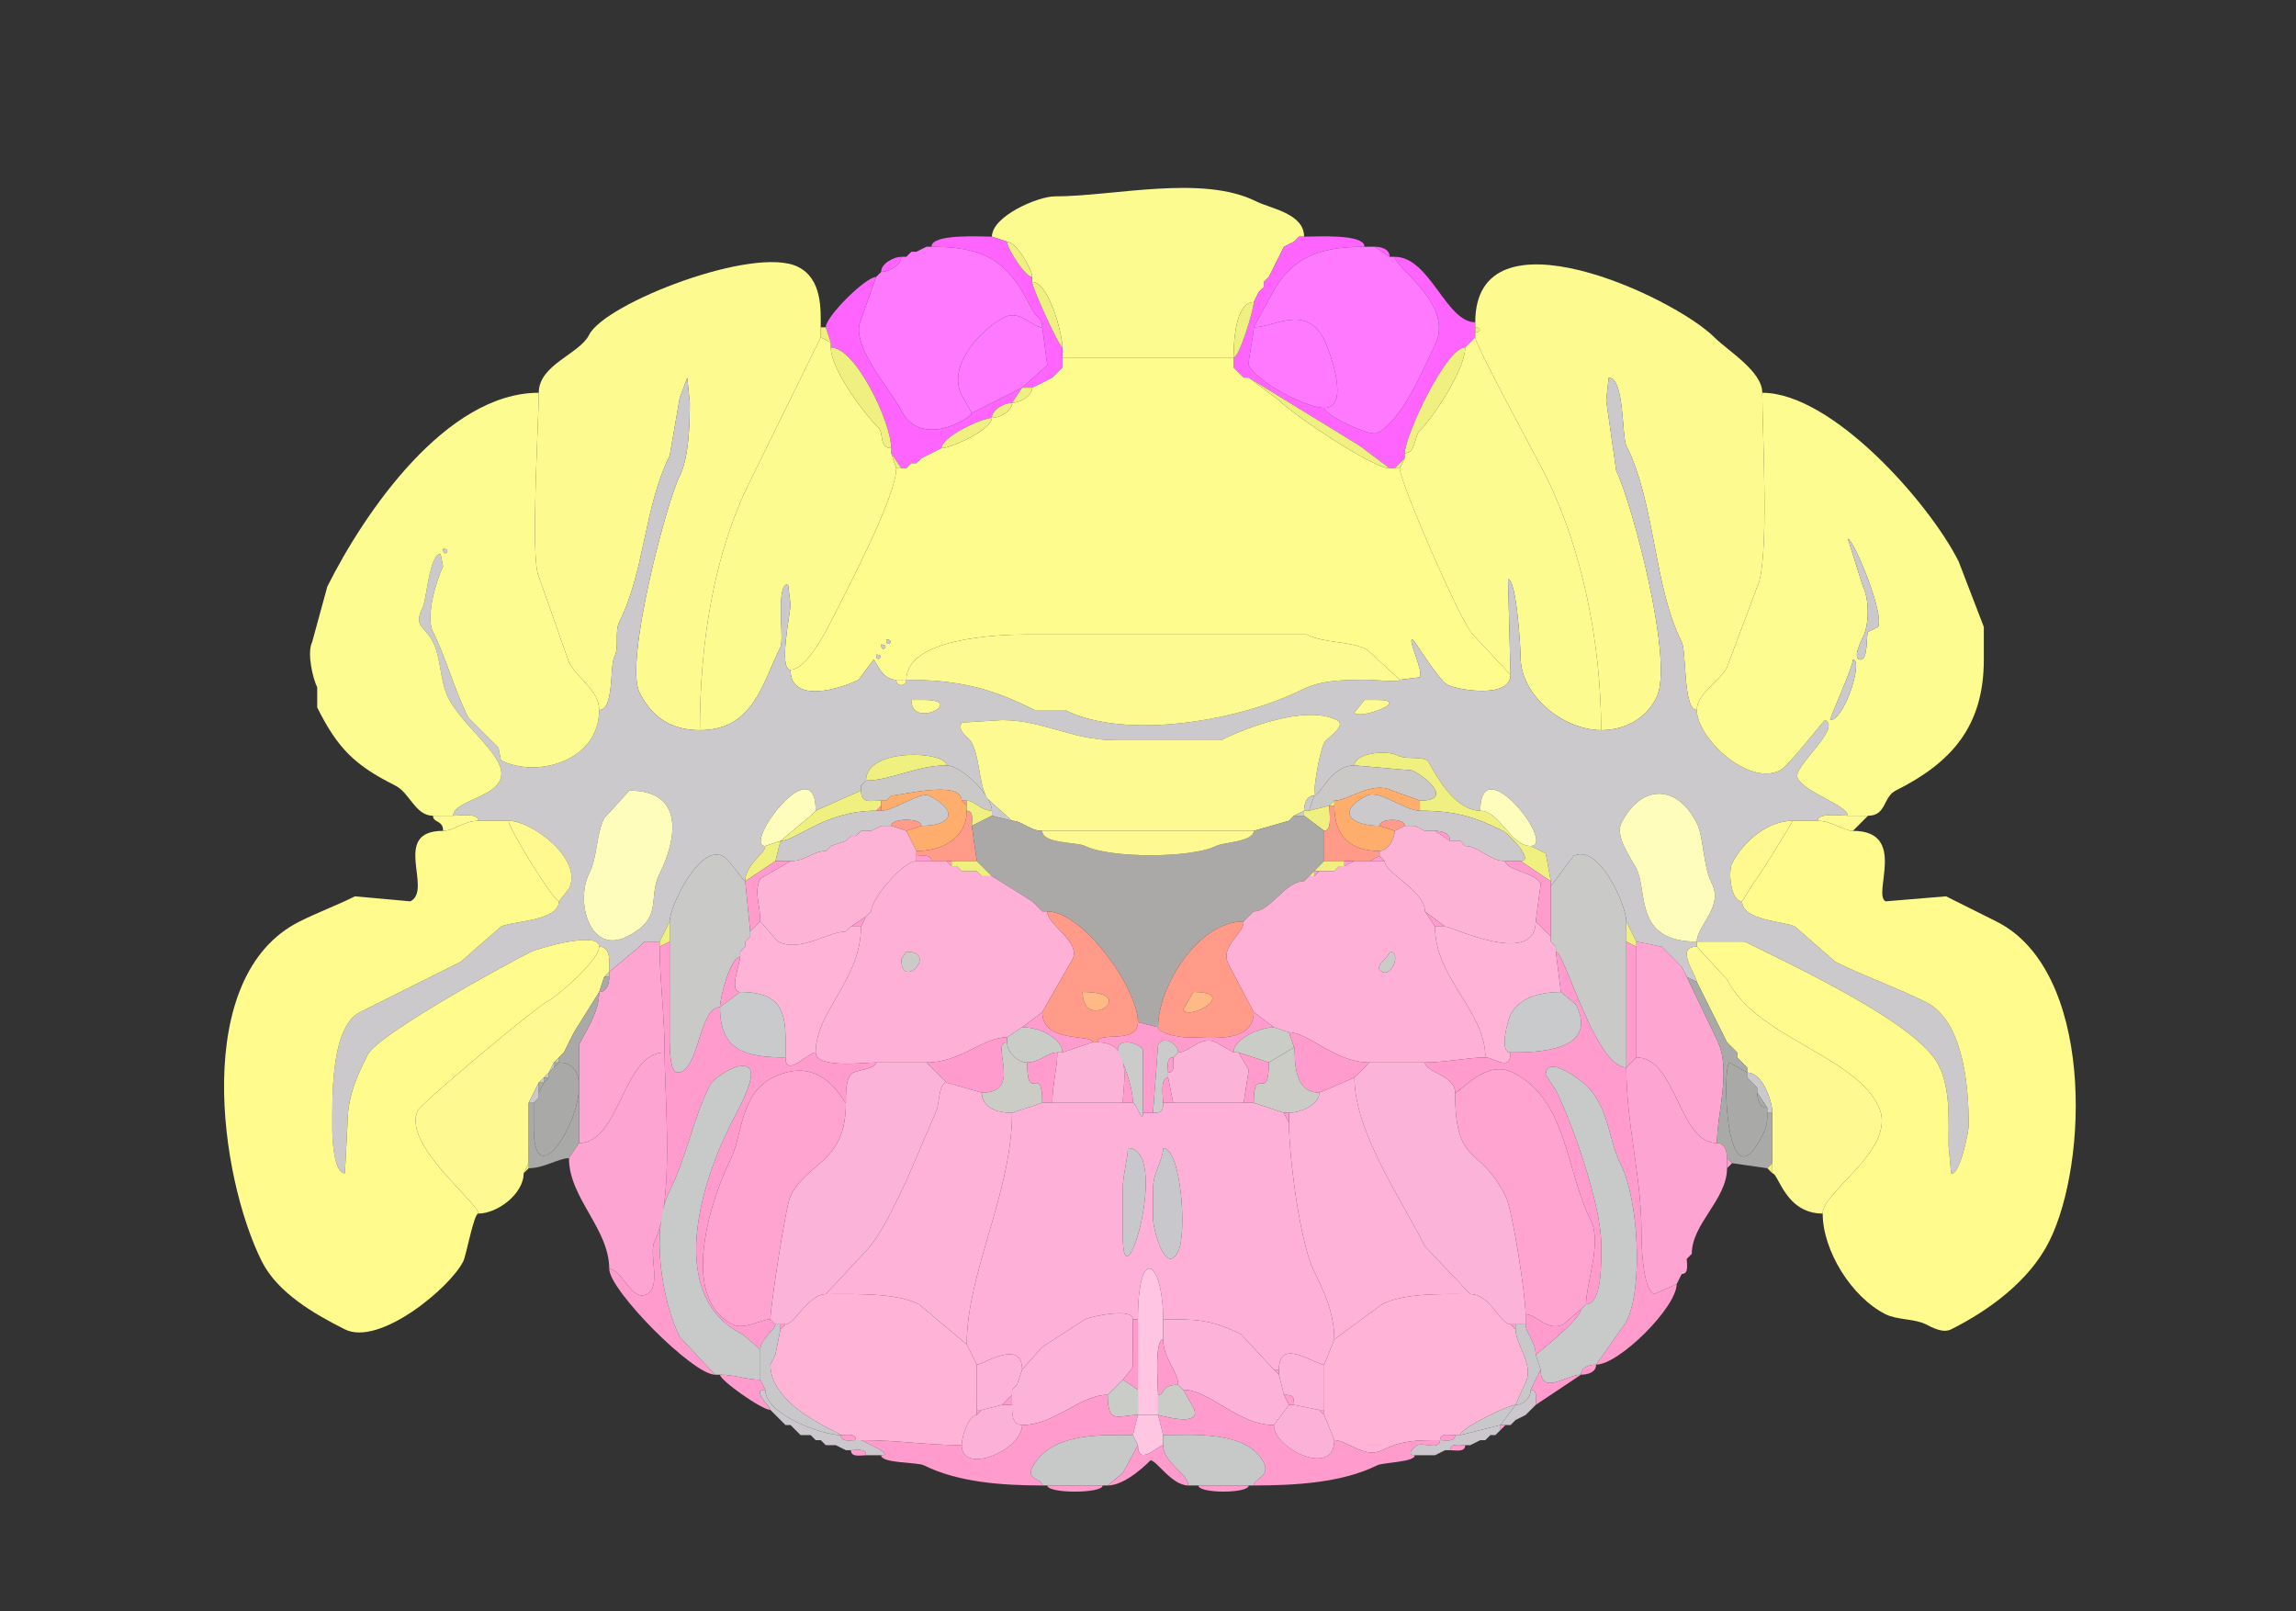 <svg xmlns="http://www.w3.org/2000/svg" viewBox="0 0 456 320"><rect x="0" y="0" width="456" height="320" fill="#333333" stroke="none"/><path fill="#FCFB90" id="CUL4, 5" d="M211 71h34c0-2.724.29-11 4-11l1-2 1-1v-1l1-1 1-2 1-2 1-2 2-1 1-1h1c0-4.608-6.625-5.562-9.5-7-10.756-5.378-28.33-1-40-1-3.365 0-12.5 3.93-12.5 8l3 1c1.874 0 5 5.55 5 7v1c3.279 0 6 10.185 6 13v2Z"/><path fill="#FF64FF" id="MB" d="M203 77h2l2-1 2-1 1-1 1-1v-4c-.581 0-6-11.772-6-13v-1c-1.391 0-5-5.706-5-7l-3-1c-2.264 0-12-.627-12 2 11.661 0 15.552 3.604 20 12.5.809 1.619 2 1.471 2 3.5l1 7.5-5 4.5Z"/><path fill="#F0F080" id="CB" d="m258 47-1 1 1-1Z"/><path fill="#FF64FF" id="MB" d="M276 93h1l2-2v-1c0-3.335 8.149-21 12-21l1-1 1-1v-3c-5.832 0-9.006-13-16-13 0 2.126 11.96 9.58 8 17.5-2.27 4.54-6.406 14.953-11.5 17.5-1.457.728-10.5-3.554-10.5-5-3.595 0-13.295-5.09-15-8.5-.208-.416 1-6.086 1-7.5l3-5.5c4.053-8.107 9.346-10.5 19-10.5 0-2.627-9.736-2-12-2h-1l-1 1-2 1-1 2-1 2-1 2-1 1v1l-1 1-1 2c0 1.533-2.86 11-4 11v2l2 2h1l22 13.5 6 4.5Z"/><path fill="#F0F080" id="CB" d="M200 48c1.874 0 5 5.55 5 7-1.391 0-5-5.706-5-7ZM257 48l-2 1 2-1Z"/><path fill="#FF64FF" id="MB" d="m184 49-2 1 2-1Z"/><path fill="#FE79FE" id="ICe" d="M207 65c-2.099 0-4.383-3.558-7.5-2-4.494 2.247-11.497 9.506-8.5 15.5l2 3.5c0 1.012-10.145 7.21-14-.5-1.871-3.742-10.417-13.165-8-18l3-8.5 1-1c1.429 0 4-1.288 4-3h1l1-1h1l2-1h1c11.661 0 15.552 3.604 20 12.5.809 1.619 2 1.471 2 3.5Z"/><path fill="#F0F080" id="CB" d="m255 49-1 2 1-2Z"/><path fill="#FE79FE" id="ICe" d="M249 65c4.034 0 10.377-4.746 14 2.5.852 1.705 5.414 13.5 0 13.5 0 1.446 9.043 5.728 10.5 5 5.094-2.547 9.23-12.96 11.5-17.5 3.96-7.92-8-15.374-8-17.5h-1l-3-2h-2c-9.654 0-14.947 2.393-19 10.5l-3 5.5Z"/><path fill="#FF64FF" id="MB" d="M273 49c1.238 0 3 .423 3 2l-3-2ZM181 50l-1 1 1-1ZM179 51c-1.429 0-4 1.288-4 3 1.429 0 4-1.288 4-3Z"/><path fill="#F0F080" id="CB" d="m254 51-1 2 1-2Z"/><path fill="#FDFB8F" id="SIM" d="M119 141c3.005 0 2.07-8.641 3-10.5 1.056-2.112-.003-4.995 1-7 5.075-10.15 4.907-22.814 10-33l2-11.5 1.5-4 .5 5c0 4.296-.182 10.865-2 14.5-2.671 5.342-11.002 36.996-8 43 2.524 5.049 6.407 7.5 12 7.5 0-17.393 2.766-35.032 10-49.5L163 67v-2c0-3.485.325-9.588-4.5-12-8.657-4.328-38.352 7.203-41.5 13.5-1.926 3.852-10 5.886-10 11.5 0 5.873-1.703 33.094 0 36.5l6 17c1.65 3.3 6 5.54 6 9.5Z"/><path fill="#F0F080" id="CB" d="m253 53-1 2 1-2Z"/><path fill="#FDFB8F" id="SIM" d="M337 141c-2.754 0-2.007-11.513-3-13.5-5.641-11.281-5.197-27.393-11-39-.923-1.846-.319-13.5-3.5-13.5l-.5 4.5 2 14c3 6 11.565 37.871 8 45-2.097 4.194-6.215 6.5-11 6.5 0-17.23-3.78-36.061-11-50.5-1.719-3.438-14-25.952-14-27.5v-1c1.186 0 1.186-1 0-1v-1c0-23.411 39.379-5.12 47.5 3 2.672 2.671 9.5 6.725 9.5 11 0 7.722 1.476 33.549-1 38.5l-6 16c-1.395 2.789-6 5.226-6 8.5Z"/><path fill="#FF64FF" id="MB" d="m175 54-1 1 1-1ZM179 93h1l1-1h1l1-1 2-1 2-1c0-2.268 8.031-6 10-6 0-1.712 2.571-3 4-3l2-3-10 5c0 1.012-10.145 7.21-14-.5-1.871-3.742-10.417-13.165-8-18l3-8.5c-2.051 0-10 7.83-10 10l1 3v1c4.973 0 12 14.947 12 20v1l2 3Z"/><path fill="#F0F080" id="CB" d="m252 55-1 1 1-1ZM205 56c3.279 0 6 10.185 6 13-.581 0-6-11.772-6-13ZM251 57l-1 1 1-1ZM250 58l-1 2 1-2ZM249 60c-3.71 0-4 8.276-4 11 1.14 0 4-9.467 4-11Z"/><path fill="#FE79FF" id="ICd" d="m203 77-10 5-2-3.5c-2.997-5.994 4.006-13.253 8.5-15.5 3.117-1.558 5.401 2 7.5 2l1 7.5-5 4.5ZM249 65c4.034 0 10.377-4.746 14 2.5.852 1.705 5.414 13.5 0 13.5-3.595 0-13.295-5.09-15-8.5-.208-.416 1-6.086 1-7.5Z"/><path fill="#F0F080" id="CB" d="m163 67 2 1-1-3h-1v2ZM293 65c1.186 0 1.186 1 0 1v-1Z"/><path fill="#FCFB90" id="CUL4, 5" d="M157 133c-2.459 0 0-11.286 0-13l-.5-4c-2.556 0-.707 10.913-1.5 12.5-3.616 7.232-5.375 16.5-16 16.5 0-17.393 2.766-35.032 10-49.5L163 67l2 1v1c0 4.289 6.443 12.943 9.5 16 1.053 1.053.047 4 2.5 4v1l1 3c0 5.727-10.106 24.711-13 30.5-1.009 2.019-4.908 9.5-8 9.5ZM300 134l-.5-19c1.697 0 2.5 13.744 2.5 15.5 0 7.608 8.466 14.5 16 14.5 0-17.23-3.78-36.061-11-50.5-1.719-3.438-14-25.952-14-27.5l-1 1-1 1c0 4.214-6.06 13.56-9 16.5-1.171 1.17-.774 4.5-3 4.5v1l-1 2c0 2.722 12.127 30.627 14.5 33l7.5 8Z"/><path fill="#F0F080" id="CB" d="m292 68-1 1 1-1ZM165 69c4.973 0 12 14.947 12 20-2.453 0-1.447-2.947-2.5-4-3.057-3.057-9.5-11.711-9.5-16ZM291 69c-3.851 0-12 17.665-12 21 2.226 0 1.829-3.33 3-4.5 2.94-2.94 9-12.286 9-16.5Z"/><path fill="#FFFC8E" id="CENT3" fill-rule="evenodd" d="M174 130c0 1.93 1.93 0 0 0m1-2c0 1.93 1.93 0 0 0m1-1c0 1.93 1.93 0 0 0m4 8c0-8.264 18.083-9 24-9h55.5c3.627 1.813 8.383 1.192 12 3l6.5 6 4-.5c.712-1.424-2.483-7.5-1.5-7.5.423 0 5.103 8.051 7 9 2.15 1.075 12.5 2.78 12.5-2l-7.5-8c-2.373-2.373-14.5-30.278-14.5-33h-2c-3.427 0-19.113-10.613-22-13.5l-6-4.5h-1l-2-2v-2h-34v2l-1 1-1 1-2 1-2 1c0 1.712-2.571 3-4 3 0 1.712-2.571 3-4 3 0 2.268-8.031 6-10 6l-2 1-2 1-1 1h-1l-1 1h-2c0 5.727-10.106 24.711-13 30.5-1.009 2.019-4.908 9.5-8 9.5 0 6.906 9.946 3.777 13.5 2l3-4c.404 0 1.477 4 4.5 4h2Z"/><path fill="#F0F080" id="CB" d="m211 73-1 1 1-1ZM245 73l2 2-2-2ZM210 74l-1 1 1-1Z"/><path fill="#CBC9CC" id="arb" fill-rule="evenodd" d="m125 157-5 5.5c-1.679 3.357-1.27 7.54-3 11-2.76 5.52.147 16.176 7.5 12.5 7.448-3.724 4.026-7.551 6.5-12.5 3.341-6.682 5.131-16.5-6-16.5m146-18-2 2.5c.794 1.588 11.646-2.5 4.5-2.5H271m-90 0c0 5.983 11.069 0 2.5 0H181m154 55 2 1c0-1.301-4.514-7 0-7v-1h9.5c9.227 4.613 34.332 16.165 38.5 24.5 2.353 4.706 2 10.294 2 16l.5 5.5c1.578.789 3.5-8.057 3.5-9.5 0-7.422-.935-20.717-8.5-24.5-5.868-2.934-12.203-5.102-18-8l-8-7c-2.17-1.085-10.5-1.147-10.5-5-2.268 0-2.825-5.85-2-7.5 2.177-4.354 7.063-8.5 12-8.5h5c0-1.684 4.679-1 6-1 0-2.044-8.549-4.598-10-7.5-1.081-2.161 8.832-9.834 5.5-11.5-.235-.117-7.188 9.094-9 10-6.359 3.179-16.5-6.529-16.5-12-2.754 0-2.007-11.513-3-13.5-5.641-11.281-5.197-27.393-11-39-.923-1.846-.319-13.5-3.5-13.5l-.5 4.5 2 14c3 6 11.565 37.871 8 45-2.097 4.194-6.215 6.5-11 6.5-7.534 0-16-6.892-16-14.5 0-1.756-.803-15.5-2.5-15.5l.5 19c0 4.78-10.35 3.075-12.5 2-1.897-.949-6.577-9-7-9-.983 0 2.212 6.076 1.5 7.5l-4 .5c0 .559-4.7 0-6.5 0-4.782 0-9.079.039-13 2-11.923 5.961-34.673 10.164-47 4h-6c-8.554-4.277-14.984-6-25.5-6 0 1.399-2 1.399-2 0-3.023 0-4.096-4-4.5-4l-3 4c-3.554 1.777-13.5 4.906-13.5-2-2.459 0 0-11.286 0-13l-.5-4c-2.556 0-.707 10.913-1.5 12.5-3.616 7.232-5.375 16.5-16 16.5-5.593 0-9.476-2.451-12-7.5-3.002-6.004 5.329-37.658 8-43 1.818-3.635 2-10.204 2-14.5l-.5-5-1.5 4-2 11.5c-5.093 10.186-4.925 22.85-10 33-1.003 2.005.056 4.888-1 7-.93 1.859.005 10.5-3 10.5 0 10.067-12.239 13.63-19.5 10l-.5-2.5-6-6c-2.753-5.506-4.268-11.536-7-17-1.57-3.14.77-10.541 2-13l-.5-2.5c-2.212 0-2.797 9.094-3.5 10.5-2.038 4.075.367 3.733 2 7 1.617 3.234 1.372 7.744 3 11 2.37 4.74 8 8.999 10 13 3.362 6.724-9 6.948-9 10.5 1.234 0 5-.643 5 1h6c4.629 0 14.923 7.653 12 13.5l-2 2.5c0 3.943-9.258 3.879-11.5 5l-8 7-20 10c-5.953 2.976-5.5 17.366-5.5 23.5 0 1.574.285 8.5 2.5 8.5l.5-9.5c0-5.603 1.708-9.415 4-14 2.044-4.087 27.466-17.983 32.5-20.5 1.042-.521 13.5-4.29 13.5-1 2.461 0 2 3.378 2 5l6-5 1-1h3l2-4c0-2.97 5.858-15.321 10.5-13 1.473.737 4.127 5 4.5 5 0-3.328 4-5.479 4-7-4.674 0 10-19.696 10-7l9-4v-1l1-1c0-6.63 16-5.829 16-3 2.905 0 9 5.94 9 9v1l4 1-5-4.5c-1.707-3.414-1.32-7.641-3-11-.642-1.283-2.953-2.095-2-4l8-.5c8.183 0 13.87 4 22.5 4h21c4.68-2.34 16.763-7.119 23-4 2.175 1.087-2.057 3.614-2.5 4.5-.999 1.998-2 8.4-2 10.5 1.258 0 3.331-6 8-6 0-2.386 6.234-3.133 8.5-2 1.839.92 4.266.133 6 1 .407.203 4.537 10 10.5 10 0-12.614 15.282 7 10 7l3 1.5 1 5.5v1l4.5-6c5.184-2.592 10.5 9.902 10.5 13l2 4 5 1 1 1 2 2 1 1 1 2m2-7c0-3.172 5.313-6.873 3-11.5-1.87-3.74-1.556-9.112-3-12-3.912-7.825-11.088-7.825-15 0-1.302 2.604 2.015 7.031 3 9 2.343 4.685-.561 14.5 12 14.5Z"/><path fill="#F0F080" id="CB" d="m209 75-2 1 2-1ZM248 75l22 13.5 6 4.5c-3.427 0-19.113-10.613-22-13.5l-6-4.5ZM207 76l-2 1 2-1ZM205 77c0 1.712-2.571 3-4 3l2-3h2Z"/><path fill="#FCFC90" id="ANcr1" fill-rule="evenodd" d="M88 109c0 1.93 1.93 0 0 0m-2 53h4c0-3.552 12.362-3.776 9-10.5-2-4.001-7.63-8.26-10-13-1.628-3.256-1.383-7.766-3-11-1.633-3.267-4.038-2.925-2-7 .703-1.406 1.288-10.5 3.5-10.5l.5 2.5c-1.23 2.459-3.57 9.86-2 13 2.732 5.464 4.247 11.494 7 17l6 6 .5 2.5c7.261 3.63 19.5.067 19.5-10 0-3.96-4.35-6.2-6-9.5l-6-17c-1.703-3.406 0-30.627 0-36.5-18.373 0-34.591 23.683-42 38.5l-3 11c-1.091 2.183.145 7.289 1 9v4c4.046 8.092 7.42 11.46 15.5 15.5 2.9 1.45 3.974 6 7.5 6ZM368 131c0 1.551-4.827 12-4.5 12 2.843 0 6.634-12 4.5-12m-1-24 3 9.5c1.249 2.497 1.288 7.424 0 10-.109.218-2.319 4.5-.5 4.5 1.575 0 1.071-4.643 1.5-5.5l2-1c1.315-2.63-4.902-17.5-6-17.5m0 55h4c3.672 0 2.971-3.735 5.5-5 11.075-5.538 17.5-12.745 17.5-26v-6.5l-5-13C383.227 99.953 363.89 78 350 78c0 7.722 1.476 33.549-1 38.5l-6 16c-1.395 2.789-6 5.226-6 8.5 0 5.471 10.141 15.179 16.5 12 1.812-.906 8.765-10.117 9-10 3.332 1.666-6.581 9.339-5.5 11.5 1.451 2.902 10 5.456 10 7.5Z"/><path fill="#F0F080" id="CB" d="M201 80c-1.429 0-4 1.288-4 3 1.429 0 4-1.288 4-3ZM197 83c-1.969 0-10 3.732-10 6 1.969 0 10-3.732 10-6ZM187 89l-2 1 2-1ZM178 93h1l-2-3 1 3ZM185 90l-2 1 2-1ZM183 91l-1 1 1-1ZM277 93h1l1-2-2 2ZM181 92l-1 1 1-1Z"/><path fill="#CBC9CC" id="arb" d="m367 107 3 9.5c1.249 2.497 1.288 7.424 0 10-.109.218-2.319 4.5-.5 4.5 1.575 0 1.071-4.643 1.5-5.5l2-1c1.315-2.63-4.902-17.5-6-17.5ZM88 109c0 1.93 1.93 0 0 0Z"/><path fill="#FDFA91" id="CENT2" d="M180 135c10.516 0 16.946 1.723 25.5 6h6c12.327 6.164 35.077 1.961 47-4 3.921-1.961 8.218-2 13-2 1.8 0 6.5.559 6.5 0l-6.5-6c-3.617-1.808-8.373-1.187-12-3H204c-5.917 0-24 .736-24 9Z"/><path fill="#CBC9CC" id="arb" d="M176 127c0 1.93 1.93 0 0 0ZM175 128c0 1.93 1.93 0 0 0ZM174 130c0 1.93 1.93 0 0 0ZM368 131c0 1.551-4.827 12-4.5 12 2.843 0 6.634-12 4.5-12Z"/><path fill="#FDFA91" id="CENT2" d="M178 135h2c0 1.399-2 1.399-2 0ZM181 139c0 5.983 11.069 0 2.5 0H181ZM271 139l-2 2.5c.794 1.588 11.646-2.5 4.5-2.5H271ZM207 165h42l7-2 1-1 2-1c0-1.238.423-3 2-3 0-2.1 1.001-8.502 2-10.5.443-.886 4.675-3.413 2.5-4.5-6.237-3.119-18.32 1.66-23 4h-21c-8.63 0-14.317-4-22.5-4l-8 .5c-.953 1.905 1.358 2.717 2 4 1.68 3.359 1.293 7.586 3 11l5 4.5c1.974 0 3.517 2 6 2Z"/><path fill="#F0F080" id="CB" d="M188 152c-6.028 0-10.995 3-16 3 0-6.63 16-5.829 16-3ZM302 171l6 4-1-5.5-3-1.5c-3.967 0-6.234-7-10-7-5.963 0-10.093-9.797-10.5-10-1.734-.867-4.161-.08-6-1-2.266-1.133-8.5-.386-8.5 2l11.5 1c3.261 1.631 7.974 6 1.5 6v2c6.869 0 10.924 1.212 16.5 4 1.059.53 6.411 6 3.5 6Z"/><path fill="#CBC9C8" id="uf" d="M192 159c1.624 0 2.75 2 5 2 0-3.06-6.095-9-9-9-6.028 0-10.995 3-16 3l-1 1v1c0 2.641 1.823 2 4 2h1l1-1c1.803 0 14-3.224 14 1h1ZM264 160l-4 1 1-3c1.258 0 3.331-6 8-6l11.5 1c3.261 1.631 7.974 6 1.5 6l-5.5-2c-3.984-1.992-8.702 2-11.5 2l-1 1Z"/><path fill="#F0F080" id="CB" d="m172 155-1 1 1-1Z"/><path fill="#FFFDBB" id="DN" d="m125 157-5 5.5c-1.679 3.357-1.27 7.54-3 11-2.76 5.52.147 16.176 7.5 12.5 7.448-3.724 4.026-7.551 6.5-12.5 3.341-6.682 5.131-16.5-6-16.5Z"/><path fill="#FFFDBC" id="IP" d="m155 167-3 1c-4.674 0 10-19.696 10-7l-1 1-6 5Z"/><path fill="#F0F080" id="CB" d="m161 162-6 5c3.184 0 8.715-6 19-6l1-1v-1c-2.177 0-4 .641-4-2l-9 4-1 1Z"/><path fill="#FFAD6D" id="PB" d="m180 165 2 4c4.95 0 10-2.429 10-8v-1l-1-1c0-4.224-12.197-1-14-1l-1 1h-1v2c2.598 0 7.818-3.841 9.5-3 5.808 2.904 4.809 6-1.5 6l-3 1ZM277 165c0 1.429-1.288 4-3 4-5.93 0-9-3.062-9-9v-1c2.798 0 7.516-3.992 11.5-2l5.5 2v2c-3.09 0-8.005-4.247-10.5-3-6.395 3.197-3.059 6 2.5 6l3 1Z"/><path fill="#FFFDBC" id="IP" d="M294 161c3.766 0 6.033 7 10 7 5.282 0-10-19.614-10-7Z"/><path fill="#FFFDBB" id="DN" d="M337 187c0-3.172 5.313-6.873 3-11.5-1.87-3.74-1.556-9.112-3-12-3.912-7.825-11.088-7.825-15 0-1.302 2.604 2.015 7.031 3 9 2.343 4.685-.561 14.5 12 14.5Z"/><path fill="#FF9B88" id="P" d="m177 158-1 1 1-1Z"/><path fill="#CBC9CB" id="scp" d="M154 171h3c3.066 0 4.417-2 7-2l1-1 3-1 1-1h1l1-1h2l2-1h2c0-1.587 6-1.587 6 0 6.309 0 7.308-3.096 1.5-6-1.682-.841-6.902 3-9.5 3h-1c-10.285 0-15.816 6-19 6l-1 4Z"/><path fill="#CBC9CC" id="arb" d="M259 161h1l1-3c-1.577 0-2 1.762-2 3Z"/><path fill="#CBC9CB" id="scp" d="M299 171h3c2.911 0-2.441-5.47-3.5-6-5.576-2.788-9.631-4-16.5-4-3.09 0-8.005-4.247-10.5-3-6.395 3.197-3.059 6 2.5 6 0-1.566 5-1.566 5 0h2l2 1h2c1.238 0 3 .423 3 2h2l1 1c2.7 0 4.762 3 8 3Z"/><path fill="#FF9B88" id="P" d="M192 159v1l-1-1h1Z"/><path fill="#F0F080" id="CB" d="m197 162-4 2c0-1.048.473-3-1-3v-2c1.624 0 2.75 2 5 2v1ZM264 160h1v-1l-1 1Z"/><path fill="#FF9B88" id="P" d="M174 161h1v-1l-1 1Z"/><path fill="#F0F080" id="CB" d="m259 162 4 3c1.643 0 1-3.765 1-5l-4 1h-1v1Z"/><path fill="#FF9B88" id="P" d="M269 171h3l2-1v-1c-5.93 0-9-3.062-9-9h-1c0 1.235.643 5-1 5v6h6Z"/><path fill="#CBC9CC" id="arb" d="m162 161-1 1 1-1Z"/><path fill="#FF9B88" id="P" d="M189 171h5l-1-7c0-1.048.473-3-1-3 0 5.571-5.05 8-10 8v1c1.048 0 3-.473 3 1h4Z"/><path fill="#CBC9CC" id="arb" d="M257 162h2v-1l-2 1Z"/><path fill="#FCFA91" id="ANcr2" d="M95 163c-2.833 0-4.84 2-7 2 0-2.215-2-1.519-2-3h4c1.234 0 5-.643 5 1Z"/><path fill="#AAA9A7" id="V4" d="m226 203 4 1c0-7.976 7.88-21 17-21l1-1 1-1c3.428 0 6.206-6 10-6l1-1 1-1 2-2v-6l-4-3h-2l-1 1-7 2c0 2.162-6.067 2.284-7.5 3-4.913 2.457-21.087 2.457-26 0-1.617-.809-8.5-.405-8.5-3-2.483 0-4.026-2-6-2l-4-1-4 2 1 7 3 3 8 5 2 2h1c7.127 0 18 15.324 18 22Z"/><path fill="#CBC9CC" id="arb" d="m257 162-1 1 1-1Z"/><path fill="#FCFA91" id="ANcr2" d="M361 163c2.765 0 5.165 2 7 2l3-3h-4c-1.321 0-6-.684-6 1Z"/><path fill="#FFFC8D" id="PFL" d="M119 188c0 2.69-8.375 9.937-10.5 11-2.021 1.01-24.73 19.961-25.5 21.5-3.313 6.627 12 18.323 12 20.5-.91 0-2.377 8.255-3 9.5-2.628 5.257-16.66 16.92-23.5 13.5-6.16-3.08-13.412-7.323-16.5-13.5-8.383-16.766-14.09-56.705 7.5-67.5 3.638-1.819 7.424-3.212 11-5l11 1c4.594-2.297-3.987-14 6.5-14 2.16 0 4.167-2 7-2h6c0 1.512 8.976 16 10 16 0 3.943-9.258 3.879-11.5 5l-8 7-20 10c-5.953 2.976-5.5 17.366-5.5 23.5 0 1.574.285 8.5 2.5 8.5l.5-9.5c0-5.603 1.708-9.415 4-14 2.044-4.087 27.466-17.983 32.5-20.5 1.042-.521 13.5-4.29 13.5-1Z"/><path fill="#FFF990" id="COPY" d="M101 163c4.629 0 14.923 7.653 12 13.5l-2 2.5c-1.024 0-10-14.488-10-16Z"/><path fill="#FF9B88" id="P" d="m183 164-3 1-3-1c0-1.587 6-1.587 6 0ZM279 164l-2 1-3-1c0-1.566 5-1.566 5 0Z"/><path fill="#FFF990" id="COPY" d="M356 163c-4.937 0-9.823 4.146-12 8.5-.825 1.65-.268 7.5 2 7.5l2.5-4c.784-.784 7.5-11.668 7.5-12Z"/><path fill="#FFFC8D" id="PFL" d="m337 188 6 6.5c5.729 11.458 24.996 14.992 30 25 4.255 8.51-11 16.872-11 21.5 0 7.317 5.695 16.597 12.5 20 2.329 1.165 5.706.853 8 2 1.19.595 3.347 1.826 5 1 7.406-3.703 15.527-9.555 19.5-17.5 7.826-15.652 8.845-53.828-10.5-63.5l-10-5-12 1c-2.714-1.357 4.463-14-6.5-14-1.835 0-4.235-2-7-2h-5c0 .332-6.716 11.216-7.5 12l-2.5 4c0 3.853 8.33 3.915 10.5 5l8 7c5.797 2.898 12.132 5.066 18 8 7.565 3.783 8.5 17.078 8.5 24.5 0 1.443-1.922 10.289-3.5 9.5l-.5-5.5c0-5.706.353-11.294-2-16-4.168-8.335-29.273-19.887-38.5-24.5H337v1Z"/><path fill="#FF9BCD" id="MY" d="m175 164-2 1 2-1Z"/><path fill="#FDB3D6" id="SUV" d="m169 184-1 1c-3.57 0-9.08 4.21-13.5 2l-3.5-4c0-3.347-1.322-5.857 0-8.5l6-3.5c3.066 0 4.417-2 7-2l1-1 3-1 1-1h1l1-1h2l2-1h2l3 1 2 4v2c-2.612 0-9 7.542-9 10l-1 1-3 2Z"/><path fill="#FEFA91" id="LING" d="M207 165h42c0 2.162-6.067 2.284-7.5 3-4.913 2.457-21.087 2.457-26 0-1.617-.809-8.5-.405-8.5-3Z"/><path fill="#FDB3D6" id="SUV" d="M305 183c0 9.158-16.734 1-18 1l-4-3c0-4.148-8-7.616-8-10l-1-1v-1c1.712 0 3-2.571 3-4l2-1h2l2 1h2l3 2h2l1 1c2.7 0 4.762 3 8 3 0 1.829 5.842 2.185 7 4.5l-1 7.5Z"/><path fill="#FF9BCD" id="MY" d="m281 164 2 1-2-1ZM171 165l-1 1 1-1ZM285 165c1.238 0 3 .423 3 2l-3-2ZM169 166l-1 1 1-1Z"/><path fill="#F0F080" id="CB" d="m154 171-6 4c0-3.328 4-5.479 4-7l3-1-1 4Z"/><path fill="#FF9BCD" id="MY" d="m290 167 1 1-1-1ZM165 168l-1 1 1-1Z"/><path fill="#C9C9C8" id="icp" d="M147 190c-1.891 0-4 8.015-4 10-4.299 0-4.043 13-8.5 13-1.399 0-1.5-4.872-1.5-6v-24c0-2.97 5.858-15.321 10.5-13 1.473.737 4.127 5 4.5 5l1 10v1l-1 1v1l-1 1v1Z"/><path fill="#FF9BCD" id="MY" d="M182 171h3c0-1.473-1.952-1-3-1v1ZM272 171h3l-1-1-2 1Z"/><path fill="#C9C9C8" id="icp" d="M309 189c1.729 0 7.891 23 14 23v-29c0-3.098-5.316-15.592-10.5-13l-4.5 6v11l1 1v1Z"/><path fill="#FF9BCD" id="MY" d="m151 183-2 2-1-10 6-4h3l-6 3.5c-1.322 2.643 0 5.153 0 8.5Z"/><path fill="#FFB0D7" id="MV" fill-rule="evenodd" d="m180 189-1 1.5c0 6.394 7.519-1.5 1-1.5m-6 22h10c6.884 0 11.115-5 16-5l3-2 4-3 6-10.5c1.753-3.507-5-6.762-5-9.5h-1l-2-2-8-5h-2l-1-1h-3l-1-1h-1l-1-1h-6c-2.612 0-9 7.542-9 10l-1 1-1 2c0 10.638-9 16.761-9 25 0 3.274 9.698 2 12 2Z"/><path fill="#FF9BCD" id="MY" d="M189 171v1l-1-1h1Z"/><path fill="#F0F080" id="CB" d="M195 174h2l-3-3h-5v1h1l1 1h3l1 1ZM262 173h3l1-1h1v-1h-4l-2 2h1Z"/><path fill="#FF9BCD" id="MY" d="m269 171-2 1v-1h2Z"/><path fill="#FFB0D7" id="MV" fill-rule="evenodd" d="M276 189c0 1.019-3.495 3.002-1.5 4 2.004 1.002 3.856-4 1.5-4m-4 22h11c3.962 0 8.688-1 12-1 0-9.341-10-15.581-10-26l-2-3c0-4.148-8-7.616-8-10h-6l-2 1h-1l-1 1h-3l-1 1h-1l-1 1c-3.794 0-6.572 6-10 6l-1 1-1 1c0 2.594-4.829 4.842-3 8.5l5 9.5 4 3 3 1c3.825 0 9.153 6 16 6Z"/><path fill="#FF9BCD" id="MY" d="m305 183 3 3v-11l-6-4h-3c0 1.829 5.842 2.185 7 4.5l-1 7.5ZM190 172l1 1-1-1ZM266 172l-1 1 1-1ZM194 173l1 1-1-1Z"/><path fill="#F0F080" id="CB" d="M260 174h1v-1l-1 1Z"/><path fill="#FF9BCD" id="MY" d="m262 173-1 1v-1h1ZM260 174l-1 1 1-1Z"/><path fill="#FF9B88" id="P" d="m205 179 2 2-2-2Z"/><path fill="#FF9BCD" id="MY" d="m173 181-1 1 1-1Z"/><path fill="#FF9B88" id="P" fill-rule="evenodd" d="M215 197c0 8.266 11.858 0 0 0m2 10h1c0-2.349 8 .527 8-4 0-6.676-10.873-22-18-22 0 2.738 6.753 5.993 5 9.5l-6 10.5c0 6.313 10 4.262 10 6Z"/><path fill="#FF9B88" id="P" d="m249 181-1 1 1-1Z"/><path fill="#FF9BCD" id="MY" d="M285 184h2l-4-3 2 3ZM169 184h2l1-2-3 2Z"/><path fill="#FF9B88" id="P" d="m248 182-1 1 1-1Z"/><path fill="#F0F080" id="CB" d="m133 187-2 1v-1l2-4v4Z"/><path fill="#FEB3D7" id="LAV" d="M162 209c-1.512 0-6 5.189-6 1 0-7.043.857-13-9-13-2.322 0 0-5.704 0-7v-1l1-1v-1l1-1v-1l2-2 3.5 4c4.42 2.21 9.93-2 13.5-2l1-1h2c0 10.638-9 16.761-9 25Z"/><path fill="#FF9B88" id="P" fill-rule="evenodd" d="m237 197-2 3.5c1.167 2.334 11.101-3.5 2-3.5m12 4c0 6.34-8.585 5-13.5 5-1.21 0-5.5-.814-5.5-2 0-7.976 7.88-21 17-21 0 2.594-4.829 4.842-3 8.5l5 9.5Z"/><path fill="#FEB3D7" id="LAV" d="M300 209c0 3.985-3.223 1-5 1 0-9.341-10-15.581-10-26h2c1.266 0 18 8.158 18-1l3 3v1l1 1v1l1 8c-3.504 0-8.177.855-10 4.5-.46.92-2.388 7.5 0 7.5Z"/><path fill="#F0F080" id="CB" d="M325 187v1l-2-1v-4l2 4Z"/><path fill="#FF9BCD" id="MY" d="m169 184-1 1 1-1ZM149 186l-1 1 1-1Z"/><path fill="#F0F080" id="CB" d="m128 187-1 1 1-1Z"/><path fill="#FEA5D1" id="DCO" d="M132 209c-8.346 0-8.811 18-17 18v-19.5c1.616-3.232 4-6.644 4-10.5 1.577 0 2-1.762 2-3v-1l6-5 1-1h3v1c0 6.228 1 14.097 1 21Z"/><path fill="#FF9BCD" id="MY" d="m151 268-3.5-3c-15.231-7.615-8.342-29.817-2.5-41.5.925-1.851 5.013-8.974 4-11-1.277-2.555-7.26 1.519-8 3-3.402 6.803-4.659 14.318-8 21-3.893 7.786-1.508 21.984 2 29l7 7.5c-4.407 0-21-16.791-21-21 2.607 0 4.3 6.6 7.5 5 2.913-1.456.293-8.086 1.5-10.5 3.951-7.902 2-28.496 2-37.5 0-6.903-1-14.772-1-21l2-1v20c0 1.128.101 6 1.5 6 4.457 0 4.201-13 8.5-13 0 8.427 4.71 10 13 10 0 4.189 4.488-1 6-1 0 3.274 9.698 2 12 2 0 1.183-3.57 1.535-4.5 2-1.61.805-1.5 4.305-1.5 6-.516 0-4.63-9.935-14.5-5-6.615 3.307-5.94 11.379-8.5 16.5-3.474 6.948-10.421 27.039.5 32.5 2.364 1.182 5.696-1 7.5-1l1 1c0 1.054-3 2.931-3 5ZM308 187l1 1-1-1ZM325 210l-2 2v-25l2 1v22Z"/><path fill="#FEA5D1" id="DCO" d="M325 210c7.981 0 8.371 17 16 17 0-6.078 2.953-14.594 0-20.5l-6-12.5-1-2-1-1-2-2-1-1-5-1v23Z"/><path fill="#FEF991" id="FL" d="M104 233c0 4.088-5.197 8-9 8 0-2.177-15.313-13.873-12-20.5.77-1.539 23.479-20.49 25.5-21.5 2.125-1.063 10.5-8.31 10.5-11 2.461 0 2 3.378 2 5l-1 1-1 3-5 8-1 2-1 2-1 1-1 1-1 2-1 1-1 1-2 4v12l-1 2Z"/><path fill="#FF9BCD" id="MY" d="m148 188-1 1 1-1Z"/><path fill="#F0F080" id="CB" d="m330 188 1 1-1-1Z"/><path fill="#FEF991" id="FL" d="M352 233c1.234 0 2.573 8 10 8 0-4.628 15.255-12.99 11-21.5-5.004-10.008-24.271-13.542-30-25l-6-6.5c-4.514 0 0 5.699 0 7l6 12 2 2v1l2 2v1c3.078 0 5 5.723 5 8v12Z"/><path fill="#CCCBC8" id="das" d="m180 189-1 1.5c0 6.394 7.519-1.5 1-1.5ZM276 189c0 1.019-3.495 3.002-1.5 4 2.004 1.002 3.856-4 1.5-4Z"/><path fill="#FF9BCD" id="MY" d="M315 259c3.392 0 3-9.365 3-12 0-7.704-5.701-23.903-9-30.5l-2-3c0-4.445 7.288 1.288 8 2 4.712 4.712 4.303 10.606 7 16 3.31 6.62 4.458 24.084 1 31l-6 8.5c4.563 0 16-11.395 16-16l-4.5 2c-2.341-1.171-2.5-10.094-2.5-12.5 0-10.941-3-21.108-3-32.5-6.109 0-12.271-23-14-23l1 8 3 2.5c4.797 9.594-8.66 9.5-13 9.5 0 3.985-3.223 1-5 1-3.312 0-8.038 1-12 1 0 1.886 6 2.556 6 6 1.022 0 6.052-6.724 11.5-4 10.782 5.391 10.383 19.266 15.5 29.5 2.148 4.296-1 12.46-1 16.5ZM147 197l-4 3c0-1.985 2.109-10 4-10 0 1.296-2.322 7 0 7Z"/><path fill="#F0F080" id="CB" d="m333 191 1 1-1-1Z"/><path fill="#CBC9CC" id="arb" d="M120 194h1v-1l-1 1Z"/><path fill="#A9AAA7" id="V4r" d="M121 194c0 1.238-.423 3-2 3l1-3h1ZM352 231l-1 1-7-1-1-1c0-1.238-.423-3-2-3 0-6.078 2.953-14.594 0-20.5l-6-12.5 2 1 6 12 2 2v1l2 2v1l-3.5-2c-1.555.777-.796 29.091 6.5 14.5.859-1.718 1-2.387 1-4.5h1v10ZM105 231v1c3.015 0 6.004-2 8-2l2-3v-19.5c1.616-3.232 4-6.644 4-10.5l-5 8-1 2-1 2-1 1v1c11.332 0-5 30.749-5 13v-5h-1v12Z"/><path fill="#C9CACB" id="vVIIIn" d="M143 200c0 8.427 4.71 10 13 10 0-7.043.857-13-9-13l-4 3Z"/><path fill="#FFB986" id="SG" d="M215 197c0 8.266 11.858 0 0 0ZM237 197l-2 3.5c1.167 2.334 11.101-3.5 2-3.5Z"/><path fill="#C9CACB" id="vVIIIn" d="M310 197c-3.504 0-8.177.855-10 4.5-.46.92-2.388 7.5 0 7.5 4.34 0 17.797.094 13-9.5l-3-2.5Z"/><path fill="#FF9BCD" id="MY" d="m217 207-6 2c0-2.435-3.948-5-8-5l4-3c0 6.313 10 4.262 10 6ZM227 221h2l1-13.5c.983-1.965 4-.235 4 1.5 2.203 0 4.569-3.465 7.5-2l3.5 2c0-2.809 5.515-5 8-5l-4-3c0 6.34-8.585 5-13.5 5-1.21 0-5.5-.814-5.5-2l-4-1c0 4.527-8 1.651-8 4 7.184 0 5 8.428 5 12h2c0-4.087-3-10.248-3-10.5 0-2.529 4.286-1.428 5 0V221Z"/><path fill="#C9CCC7" id="gVIIn" d="M210 209h1c0-2.435-3.948-5-8-5l-3 2v1c0 1.923 2.104 4 4 4 2.483 0 4.026-2 6-2ZM246 209l6 2 5-3-1-3-3-1c-2.485 0-8 2.191-8 5h1Z"/><path fill="#CBC9CC" id="arb" d="m114 205-1 2 1-2Z"/><path fill="#FF9BCD" id="MY" d="m269 214-7 3c-6.01 0-4.504-9-5-9l-1-3c3.825 0 9.153 6 16 6l-3 3ZM188 215l7 2c8.361 0 1.499-10 5-10v-1c-4.885 0-9.116 5-16 5l4 4Z"/><path fill="#CBC9CC" id="arb" d="m113 207-1 2 1-2Z"/><path fill="#CCCCC7" id="VIIn" d="m207 219-6 2c-2.911 0-6-.952-6-4 8.361 0 1.499-10 5-10 0 1.923 2.104 4 4 4 0 8.586 3-.272 3 8Z"/><path fill="#FCB3D8" id="PGRNd" d="M209 219h14c0-3.572 2.184-12-5-12h-1l-6 2h-1c0 2.978-1 6.49-1 10Z"/><path fill="#CBCBCC" id="mlf" d="M225 219c.678 0 2 4.523 2 2v-12.5c-.714-1.428-5-2.529-5 0 0 .252 3 6.413 3 10.5ZM231 219c0 1.747-.253 2-2 2l1-13.5c.983-1.965 4-.235 4 1.5l-1 1c-1.473 0-1 1.952-1 3v1c-1.643 0-1 3.765-1 5Z"/><path fill="#FCB3D8" id="PGRNd" d="M233 219h14l1-6.5-2-3.5h-1l-3.5-2c-2.931-1.465-5.297 2-7.5 2l-1 1c0 1.048.473 3-1 3v1l1 5Z"/><path fill="#CBC9CC" id="arb" d="m343 207 2 2-2-2Z"/><path fill="#CCCCC7" id="VIIn" d="M255 221h1c1.984 0 6-1.444 6-4-6.01 0-4.504-9-5-9l-5 3c0 8.396-3 .071-3 8l6 2Z"/><path fill="#CBC9CC" id="arb" d="m112 209-1 1 1-1Z"/><path fill="#FEA4D2" id="VCO" d="M113 230c0 7.92 8 14 8 22 2.607 0 4.3 6.6 7.5 5 2.913-1.456.293-8.086 1.5-10.5 3.951-7.902 2-28.496 2-37.5-8.346 0-8.811 18-17 18l-2 3Z"/><path fill="#FF9BCD" id="MY" d="M207 219h2c0-3.51 1-7.022 1-10-1.974 0-3.517 2-6 2 0 8.586 3-.272 3 8ZM234 209l-1 1 1-1ZM247 219h2c0-7.929 3 .396 3-8l-6-2 2 3.5-1 6.5Z"/><path fill="#CBC9CC" id="arb" d="M110 211h1v-1l-1 1Z"/><path fill="#FF9BCD" id="MY" d="M233 210c-1.473 0-1 1.952-1 3 1.473 0 1-1.952 1-3Z"/><path fill="#FEA4D2" id="VCO" d="m334 253-1 2-4.5 2c-2.341-1.171-2.5-10.094-2.5-12.5 0-10.941-3-21.108-3-32.5l2-2c7.981 0 8.371 17 16 17 1.577 0 2 1.762 2 3v2c0 6.211-7 10.986-7 17l-1 1c0 1.048.473 3-1 3Z"/><path fill="#CBC9CC" id="arb" d="m345 210 2 2-2-2ZM110 212l-1 1 1-2v1Z"/><path fill="#A9AAA7" id="V4r" d="m111 211-1 1v-1h1Z"/><path fill="#A9AAA8" id="chpl" d="m107 218-1 1v5c0 17.749 16.332-13 5-13l-1 1-1 1v1l-1 1-1 2v1Z"/><path fill="#FCB3D9" id="PARN" d="M155 263h1c1.843 0 4.584-6 8-6l7-7.5c4.267-4.267 6.458-9.916 9-15l6-14c.557-1.114.41-5.5 2-5.5l-4-4h-10c0 1.183-3.57 1.535-4.5 2-1.61.805-1.5 4.305-1.5 6 0 11.962-7.572 11.644-11 18.5-.951 1.903-4 22.15-4 24.5l1 1h1ZM301 263h2v-2c0-3.453-2.531-20.562-4-23.5-5.145-10.29-10-5.642-10-20.5 0-3.444-6-4.114-6-6h-11l-3 3c0 10.791 9.349 24.198 14 33.5l9 9.5c3.958 0 5.938 6 8 6h1Z"/><path fill="#A9AAA8" id="chpl" d="M351 220v1c0 2.113-.141 2.782-1 4.5-7.296 14.591-8.055-13.723-6.5-14.5l3.5 2v1l2 2v1c0 1.238.423 3 2 3Z"/><path fill="#C8CACA" id="sptV" d="M143 273c2.858 0 5.278 1 8 1v-6l-3.5-3c-15.231-7.615-8.342-29.817-2.5-41.5.925-1.851 5.013-8.974 4-11-1.277-2.555-7.26 1.519-8 3-3.402 6.803-4.659 14.318-8 21-3.893 7.786-1.508 21.984 2 29l7 7.5h1ZM306 272c0 5.299 5.126 1 8 1 0-1.577 1.762-2 3-2l6-8.5c3.458-6.916 2.31-24.38-1-31-2.697-5.394-2.288-11.288-7-16-.712-.712-8-6.445-8-2l2 3c3.299 6.597 9 22.796 9 30.5 0 2.635.392 12-3 12l-1 1c0 1.925-8.908 9-9 9l1 3Z"/><path fill="#CBC9CC" id="arb" d="M108 214h1v-1l-1 1Z"/><path fill="#FFA4D0" id="SPVO" d="M168 219c-.516 0-4.63-9.935-14.5-5-6.615 3.307-5.94 11.379-8.5 16.5-3.474 6.948-10.421 27.039.5 32.5 2.364 1.182 5.696-1 7.5-1 0-2.35 3.049-22.597 4-24.5 3.428-6.856 11-6.538 11-18.5ZM314 260l-3.5 3c-3.117 1.558-5.401-2-7.5-2 0-3.453-2.531-20.562-4-23.5-5.145-10.29-10-5.642-10-20.5 1.022 0 6.052-6.724 11.5-4 10.782 5.391 10.383 19.266 15.5 29.5 2.148 4.296-1 12.46-1 16.5l-1 1Z"/><path fill="#CBC9CC" id="arb" d="M351 221h1c0-2.277-1.922-8-5-8v1l2 2v1l2 3v1ZM107 215h1v-1l-1 1Z"/><path fill="#A9AAA7" id="V4r" d="m109 214-1 1v-1h1Z"/><path fill="#FF9BCD" id="MY" d="M231 219h2l-1-5c-1.643 0-1 3.765-1 5Z"/><path fill="#FFB2D8" id="IRN" d="M292 257c-5.472 0-12.922-.289-17.5 2l-9.5 7c0-5.046-1.917-9.334-4-13.5-2.806-5.613-5-22.709-5-29.5v-2c1.984 0 6-1.444 6-4l7-3c0 10.791 9.349 24.198 14 33.5l9 9.5Z"/><path fill="#A9AAA7" id="V4r" d="m347 214 2 2-2-2Z"/><path fill="#CBC9CC" id="arb" d="M105 219h1l1-1v-3l-2 4Z"/><path fill="#A9AAA7" id="V4r" d="m108 215-1 2v-2h1Z"/><path fill="#FFB2D8" id="IRN" d="M164 257c5.566 0 13.82-.34 18.5 2l9.5 8c0-14.308 9-30.146 9-46-2.911 0-6-.952-6-4l-7-2c-1.59 0-1.443 4.386-2 5.5l-6 14c-2.542 5.084-4.733 10.733-9 15l-7 7.5Z"/><path fill="#A9AAA7" id="V4r" d="m349 217 2 3c-1.577 0-2-1.762-2-3ZM107 218l-1 1 1-1Z"/><path fill="#FEB0D8" id="GRN" fill-rule="evenodd" d="M231 228c0 2.338-2 4.862-2 8v6c0 1.991 2.459 11.582 5 6.5 1.764-3.528.592-20.5-3-20.5m-7 0c0 2.097-1 5.293-1 8v9.5c0 15.081 9.545-17.5 1-17.5m29 44h1c0-6.575 7.02-1 9-1l2-5c0-5.046-1.917-9.334-4-13.5-2.806-5.613-5-22.709-5-29.5l-1-2-6-2h-18c0 1.747-.253 2-2 2h-2c0 2.523-1.322-2-2-2h-18l-6 2c0 15.854-9 31.692-9 46l2 4c1.282 0 9-5.258 9 1l4-4.5 8.5-5.5c1.066-.533 9.5-2.398 9.5 0h1c0-15.129 5-11.621 5 0 6.484 0 9.361-.07 15.5 3l6.5 7Z"/><path fill="#FF9BCD" id="MY" d="M256 221v2l-1-2h1Z"/><path fill="#C8C8CC" id="tspc" d="M224 228c0 2.097-1 5.293-1 8v9.5c0 15.081 9.545-17.5 1-17.5ZM231 228c0 2.338-2 4.862-2 8v6c0 1.991 2.459 11.582 5 6.5 1.764-3.528.592-20.5-3-20.5Z"/><path fill="#FF9BCD" id="MY" d="m344 231-1 1v-2l1 1Z"/><path fill="#F0F080" id="CB" d="m105 232-1 1 1-2v1ZM351 232l1 1v-2l-1 1Z"/><path fill="#FF9BCD" id="MY" d="m336 249-1 1 1-1Z"/><path fill="#FFC5E2" id="RM" d="M226 281h4v-4c0-1.741-.773-11 1-11v-4c0-11.621-5-15.129-5 0v19Z"/><path fill="#FF9BCD" id="MY" d="m334 253-1 2 1-2Z"/><path fill="#FFB3D6" id="VII" d="M171 286c7.396 0 13.077 1 20 1 0-1.643 1.338-6 3-6v-10l-2-4-9.5-8c-4.68-2.34-12.934-2-18.5-2-3.416 0-6.157 6-8 6l-1 1-1 5-1 2c0 8.47 14 13.508 14 14 1.048 0 3-.473 3 1h1ZM265 286c2.579 0 5.997 3.752 9.5 2 3.888-1.944 6.744-2 11.5-2 0-1.473 1.952-1 3-1h1c0-1.369 9.543-6 11-6l2-4.5c1.722-3.444-2-7.47-2-10.5l-1-1c-2.062 0-4.042-6-8-6-5.472 0-12.922-.289-17.5 2l-9.5 7-2 5v10l2 5Z"/><path fill="#FF9BCD" id="MY" d="m315 259-1 1 1-1ZM303 263c0 1.714 2 3.482 2 6 .092 0 9-7.075 9-9l-3.5 3c-3.117 1.558-5.401-2-7.5-2v2Z"/><path fill="#FDB2D9" id="MARN" d="M201 279c0 1.465-.109 4 2 4 6.504 0 11.466-6 17-6l1-1 1-1 1-1 2-2.5V262c0-2.398-8.434-.533-9.5 0l-8.5 5.5-4 4.5-1 3-1 1v3ZM256 279l-3 4c-7.15 0-12.714-7-18-7l-1-1c0-2.561-3-5.324-3-9v-4c6.484 0 9.361-.07 15.5 3l6.5 7 1 1 1 4 1 2Z"/><path fill="#FF9BCD" id="MY" d="m223 274 3 2v-14h-1v9.5l-2 2.5Z"/><path fill="#C8C8CB" id="rust" d="M152 276c0 5.004 11.427 9 15 9 0-.492-14-5.53-14-14l1-2 1-5v-1h-1c0 1.054-3 2.931-3 5v6l1 2Z"/><path fill="#FF9BCD" id="MY" d="m156 263-1 1v-1h1ZM301 263v1l-1-1h1Z"/><path fill="#C8C8CB" id="rust" d="M304 276c0 1.658-1.461 3-3 3l2-4.5c1.722-3.444-2-7.47-2-10.5v-1h2c0 1.714 2 3.482 2 6l1 3-2 4Z"/><path fill="#FF9BCD" id="MY" d="M234 275c-3.514 0-2.548 2-4 2 0-1.741-.773-11 1-11 0 3.676 3 6.439 3 9ZM154 269l-1 2 1-2Z"/><path fill="#FCB2D9" id="PGRNl" d="M194 280h1l4-1 2-2v-1l1-1 1-3c0-6.258-7.718-1-9-1v9ZM262 280h1v-9c-1.98 0-9-5.575-9 1v1l1 4c1.747 0 2 .253 2 2l5 1Z"/><path fill="#FF9BCD" id="MY" d="M317 271c-1.238 0-3 .423-3 2 1.238 0 3-.423 3-2ZM254 272v1l-1-1h1ZM304 276c1.473 0 1 1.952 1 3l9-6c-2.874 0-8 4.299-8-1l-2 4ZM152 276c-2.889 0 1 3.299 1 4-1.653 0-10-5.86-10-7 2.858 0 5.278 1 8 1l1 2ZM223 274l-1 1 1-1Z"/><path fill="#CACCC8" id="ml" d="M220 277c0 6.09 2.084 4 6 4v-5l-3-2-1 1-1 1-1 1ZM230 277v4c.186 0 9.106 2.712 7-1.5l-2-3.5-1-1c-3.514 0-2.548 2-4 2Z"/><path fill="#FF9BCD" id="MY" d="m202 275-1 1 1-1ZM222 275l-1 1 1-1Z"/><path fill="#CBC7CC" id="sctv" d="M172 289h3c2.946 0-4-2.944-4-3h-1c-1.048 0-3 .473-3-1-3.573 0-15-3.996-15-9-2.889 0 1 3.299 1 4l1 1 2 2h1l2 2h2l1 1h1l1 1h2l2 1h1c1.048 0 3-.473 3 1Z"/><path fill="#FF9BCD" id="MY" d="m221 276-1 1 1-1ZM281 289c0 1.381-6.327 1.413-7.5 2-6.9 3.45-16.228 4-24.5 4 0-1.317 3.356-1.788 2-4.5-3.269-6.538-14.678-5.5-20-5.5l-1-4c.186 0 9.106 2.712 7-1.5l-2-3.5c5.286 0 10.85 7 18 7 0 4.772 12 10.507 12 3 2.579 0 5.997 3.752 9.5 2 3.888-1.944 6.744-2 11.5-2 0 2.064-3.353.426-4.5 1-.815.408-2.286 2-.5 2Z"/><path fill="#CBC7CC" id="sctv" d="M299 283h1l1-1 2-1 1-1 1-1c0-1.048.473-3-1-3 0 1.658-1.461 3-3 3l-3 4h1Z"/><path fill="#FF9BCD" id="MY" d="M199 279h2v-2l-2 2ZM175 289c0 1.647 7.176 1.338 8.5 2 6.685 3.342 15.469 4 23.5 4 0-1.384-3.189-1.123-2-3.5 3.612-7.223 14.289-6.5 20-6.5l1-4c-3.916 0-6 2.09-6-4-5.534 0-10.496 6-17 6 0 5.018-12 10.005-12 4-6.923 0-12.604-1-20-1 0 .056 6.946 3 4 3ZM256 279h1c0-1.747-.253-2-2-2l1 2Z"/><path fill="#FCB2D8" id="PPY" d="M203 283c0 5.018-12 10.005-12 4 0-1.643 1.338-6 3-6l1-1 4-1h2c0 1.465-.109 4 2 4ZM253 283c0 4.772 12 10.507 12 3l-2-5-1-1-5-1h-1l-3 4Z"/><path fill="#C8C8CB" id="rust" d="m298 283-8 2c0-1.369 9.543-6 11-6l-3 4Z"/><path fill="#FF9BCD" id="MY" d="m305 279-1 1 1-1ZM195 280l-1 1v-1h1ZM263 280v1l-1-1h1ZM304 280l-1 1 1-1ZM154 281l2 2-2-2Z"/><path fill="#FFC6E2" id="RPA" d="M226 287c0 4.369 4.091 0 5 0v-2l-1-4h-4l-1 4 1 2Z"/><path fill="#FF9BCD" id="MY" d="m303 281-2 1 2-1ZM301 282l-1 1 1-1ZM157 283l2 2-2-2Z"/><path fill="#CBC7CC" id="sctv" d="M281 289h4l2-1h1c0-1.473 1.952-1 3-1h1l2-1h1l1-1h1l1-1v-1l-8 2h-1c0 1.473-1.952 1-3 1 0 2.064-3.353.426-4.5 1-.815.408-2.286 2-.5 2Z"/><path fill="#FF9BCD" id="MY" d="m299 283-1 1v-1h1Z"/><path fill="#C7C9C9" id="py" d="M219 295h1l3-2.5 3-5.5-1-2c-5.711 0-16.388-.723-20 6.5-1.189 2.377 2 2.116 2 3.5h12ZM248 295h1c0-1.317 3.356-1.788 2-4.5-3.269-6.538-14.678-5.5-20-5.5v2c0 3.512 5 5.675 5 8h12Z"/><path fill="#FF9BCD" id="MY" d="m298 284-1 1 1-1ZM161 285l1 1-1-1ZM167 285c1.048 0 3-.473 3 1-1.048 0-3 .473-3-1ZM289 285c-1.048 0-3-.473-3 1 1.048 0 3 .473 3-1ZM296 285l-1 1 1-1ZM163 286l1 1-1-1ZM294 286l-2 1 2-1ZM166 287l2 1-2-1ZM220 295c3.787 0 8.476-5 8.5-5 1.199 0 4.226 5 7.5 5 0-2.325-5-4.488-5-8-.909 0-5 4.369-5 0l-3 5.5-3 2.5ZM291 287c-1.048 0-3-.473-3 1 1.048 0 3 .473 3-1ZM169 288c1.048 0 3-.473 3 1-1.048 0-3 .473-3-1ZM287 288l-2 1 2-1ZM208 295h11c0 1.634-11 1.634-11 0ZM238 295h10c0 1.628-10 1.628-10 0Z"/></svg>